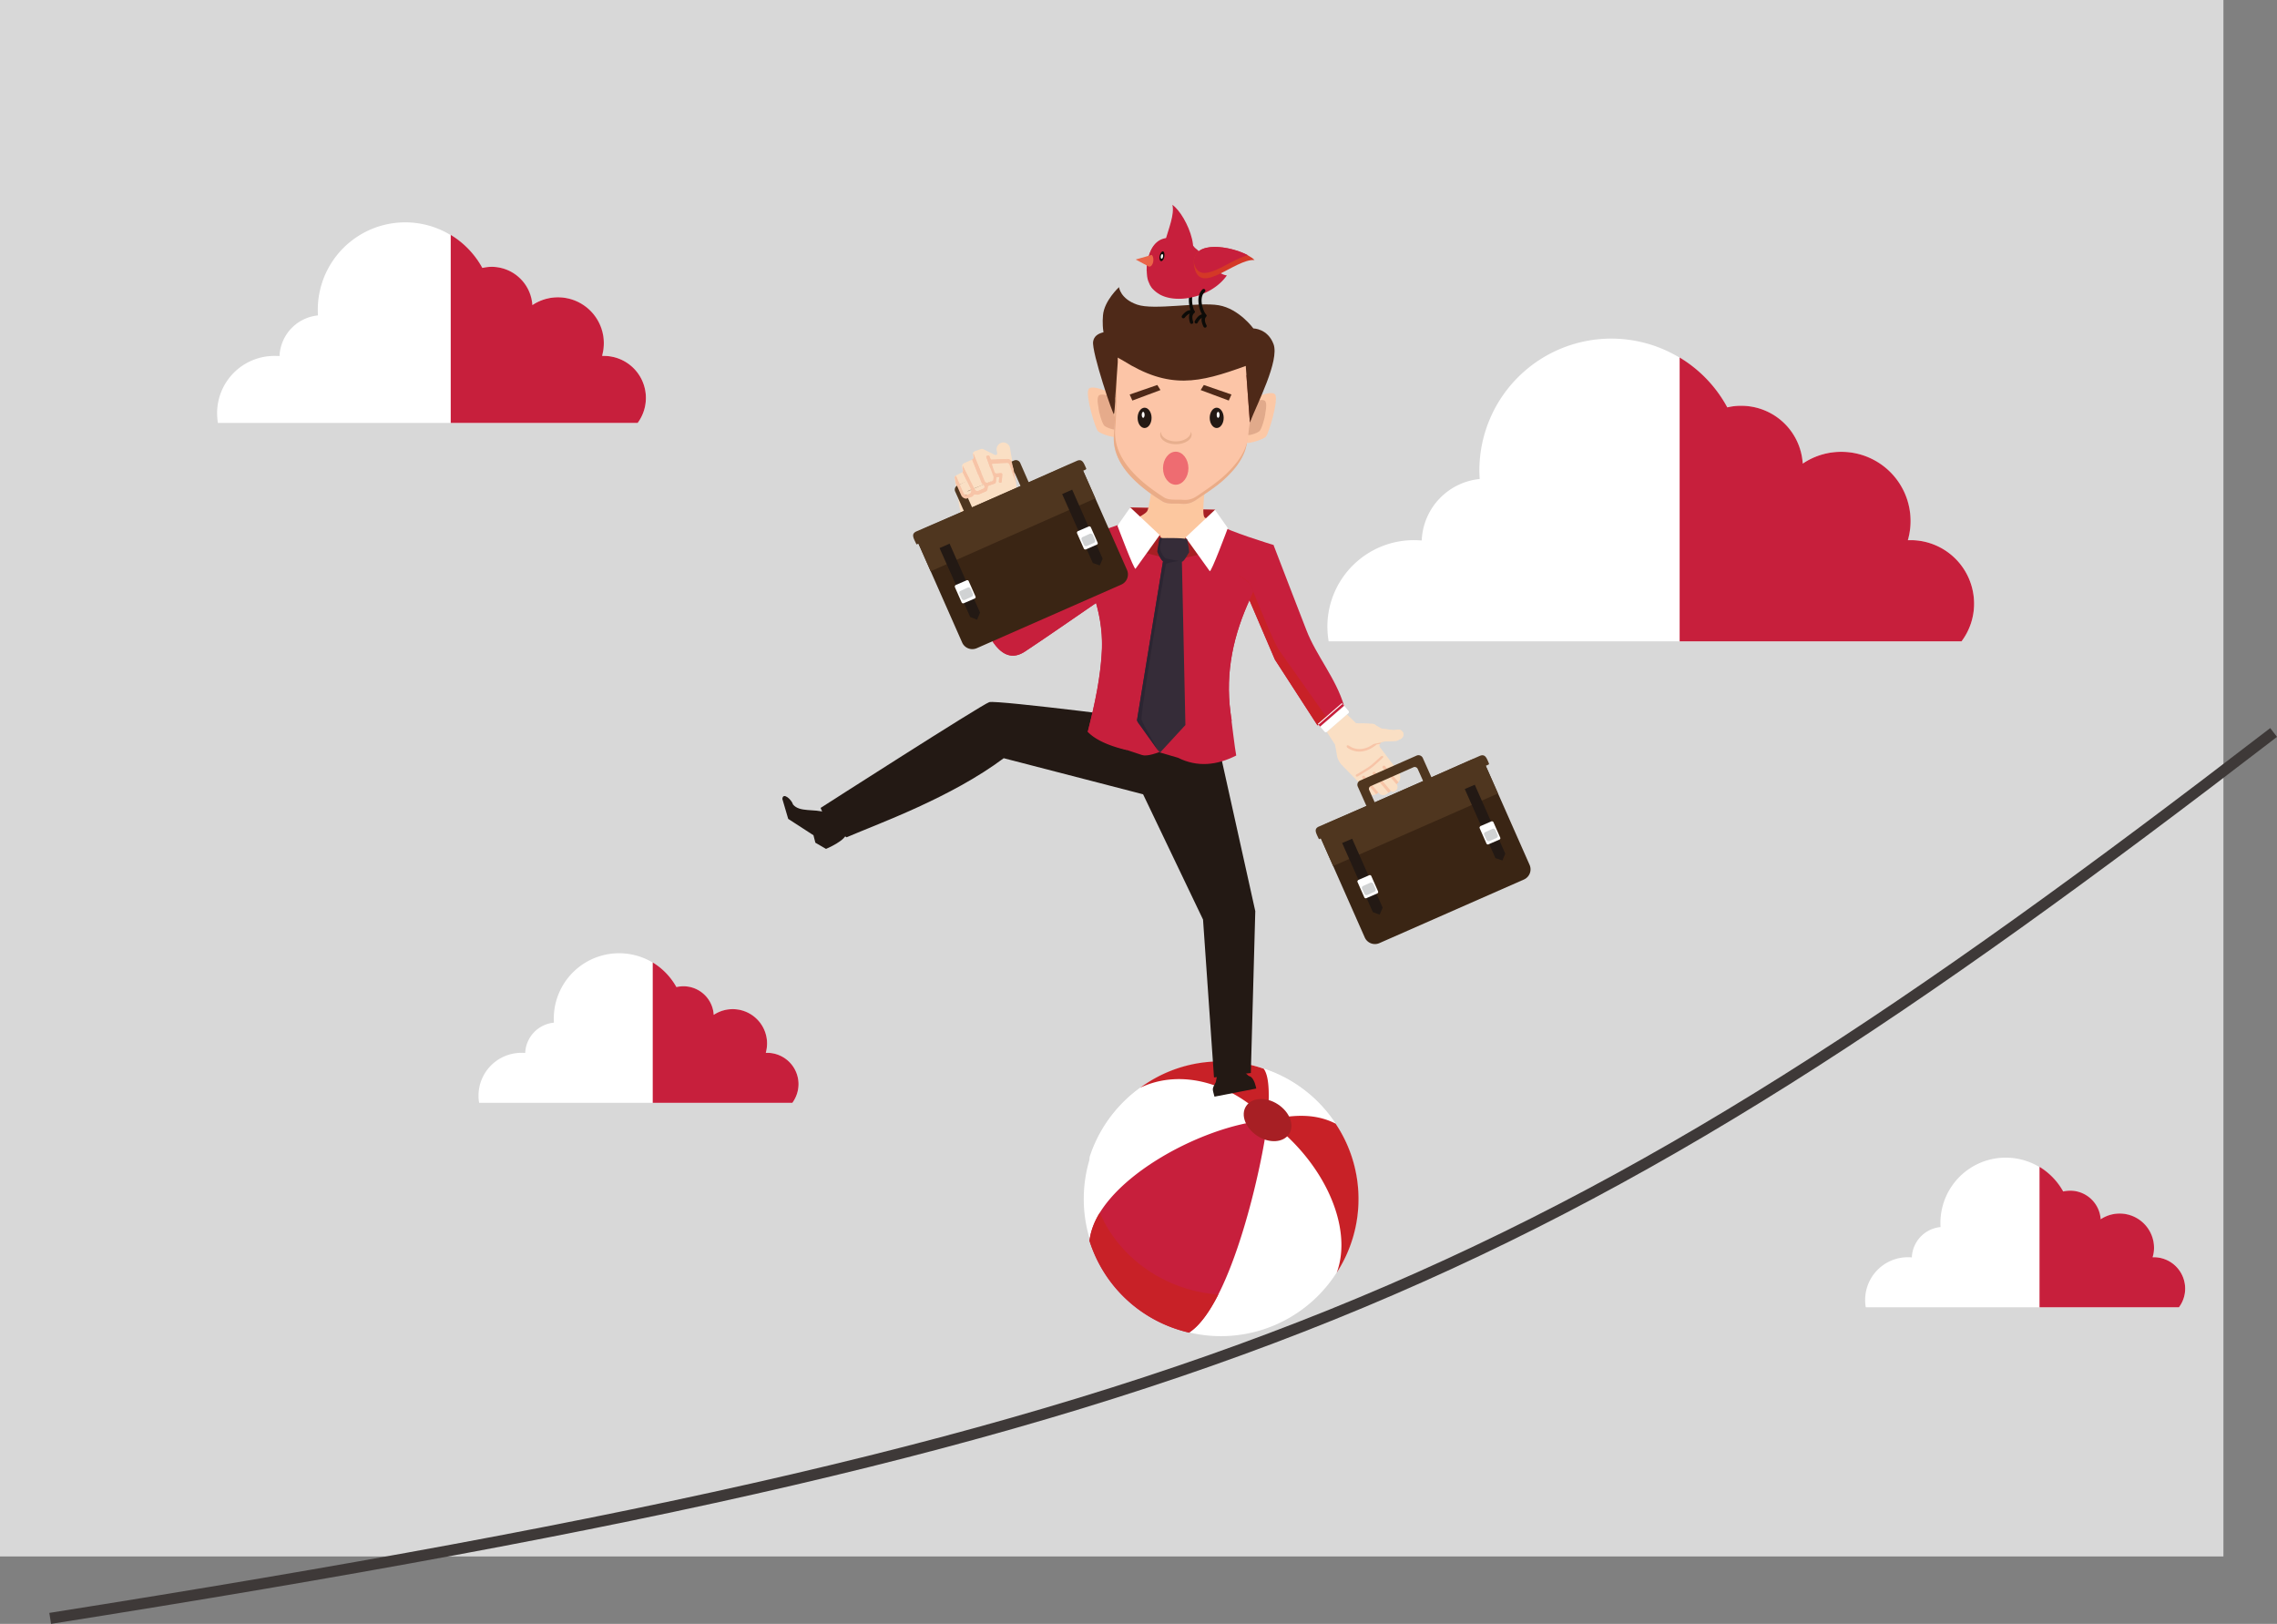 <svg id="Layer_1" data-name="Layer 1" xmlns="http://www.w3.org/2000/svg" viewBox="0 0 1433.73 1022.46"><rect x="0" y="0" width="1433.73" height="1022.46" fill="#808080" stroke="none"/><rect width="1400" height="980" fill="#d8d8d8"/><rect width="1400" height="980" fill="none"/><rect width="1400" height="980" fill="none"/><rect width="1400" height="980" fill="none"/><rect width="1400" height="980" fill="none"/><rect width="1400" height="980" fill="none"/><rect width="1400" height="980" fill="none"/><rect width="1400" height="980" fill="none"/><path d="M31.6,1019c741.6-117.3,943.7-206.8,1400-557.8" fill="none" stroke="#3e3938" stroke-miterlimit="10" stroke-width="7"/><rect width="1400" height="980" fill="none"/><path d="M768.6,841.3a86.4,86.4,0,1,1,86.6-86.4,86.53,86.53,0,0,1-86.6,86.4Z" fill="#fff" fill-rule="evenodd"/><rect width="1400" height="980" fill="none"/><path d="M686,732.3c0,45.8,39.5,83,88.2,83,35.4,0,66-19.6,80-47.9a85.18,85.18,0,0,0,.9-12.4,86.63,86.63,0,0,0-169-26.6c0,1.3-.1,2.6-.1,3.9Z" fill="#fff" fill-rule="evenodd"/><rect width="1400" height="980" fill="none"/><path d="M841,707.5a85.32,85.32,0,0,1,.7,93.8c10.5-28.5-7.9-70-43.5-96,14.6-3.2,29.1-4.8,42.8,2.2Z" fill="#c82127" fill-rule="evenodd"/><rect width="1400" height="980" fill="none"/><path d="M717.9,684.9a85,85,0,0,1,50.7-16.6,83.31,83.31,0,0,1,27.1,4.6c4,5.5,3.5,19,2.4,32.4-22.2-23.2-54.3-32.8-80.2-20.4Z" fill="#c82127" fill-rule="evenodd"/><rect width="1400" height="980" fill="none"/><path d="M748.7,839A85,85,0,0,1,686,781.2c4-36.3,69.6-72.6,112.1-75.9-2.8,26.5-22.5,116.5-49.4,133.7Z" fill="#c71f3c" fill-rule="evenodd"/><rect width="1400" height="980" fill="none"/><path d="M692.5,763.6c12.3,28.4,40.7,48.9,74.6,51.5-5.6,11-11.8,19.7-18.4,24h0A86.62,86.62,0,0,1,686,781.3v-.1a44.54,44.54,0,0,1,6.5-17.6Z" fill="#c82127" fill-rule="evenodd"/><rect width="1400" height="980" fill="none"/><path d="M811.7,714c-3.6,5.5-12.5,6.1-20,1.2S781,702,784.6,696.5s12.5-6.1,20-1.2,10.7,13.2,7.1,18.7Z" fill="#a71f24" fill-rule="evenodd"/><rect width="1400" height="980" fill="none"/><path d="M632.5,328.8l-.7-3.9a1.73,1.73,0,0,1,.1-1l8.1-17.2a1.41,1.41,0,0,0,.1-.9l-3.5-19.9-.6-3.6a4.26,4.26,0,1,0-8.4,1.4l.3,1.6a1.05,1.05,0,0,1-1.5,1.1l-7.3-3.6a2.2,2.2,0,0,0-1.4-.1l-3.9,1.4a1.79,1.79,0,0,0-1.2,2.1l.4,2.1a.76.76,0,0,1-.5.9l-5.4,2.4a2.22,2.22,0,0,0-1.3,2.4l.4,2.5a.87.87,0,0,1-.4.9l-3.7,1.9a1.82,1.82,0,0,0-1,2.1l3.6,20.9a3.55,3.55,0,0,0,.4.9l2.5,3a1.08,1.08,0,0,1,.3.7l1.1,6.6Z" fill="#fadfc4" fill-rule="evenodd"/><rect width="1400" height="980" fill="none"/><path d="M639.9,304.5l-4.4-12.1a1.54,1.54,0,0,0-1.5-1l-9,.5a.53.53,0,0,0-.5.7l1.7,4.6a1.3,1.3,0,0,0,1.2.8l2.5-.3a1.06,1.06,0,0,1,1.2,1.2l-.5,4.4c0,.4-.4.6-.8.6h-.3a.86.86,0,0,1-.6-.7l.2-2.3a.56.56,0,0,0-.7-.6l-.8.1a.32.32,0,0,0-.3.3l-.3,2.6a1.33,1.33,0,0,1-.8,1.1l-3.9,1.4a.68.68,0,0,0-.4.6l-.2,1.5a2.07,2.07,0,0,1-1,1.4l-4.6,2a1.7,1.7,0,0,1-.7.1l-1.8-.2c-.1,0-.3,0-.3.1l-.7.8a1.46,1.46,0,0,1-.9.6l-3.4,1.2a3.76,3.76,0,0,1-3.2-2.2l-3.3-7.5-.6-3.7.6-1,4.9,11a2,2,0,0,0,2.6,1l1.1-.5a2,2,0,0,0,1-2.7l-5.3-11.1.4-.6-.4-3.4,7.6,14.9a1.83,1.83,0,0,0,2.4.9l3-1.3a1.23,1.23,0,0,0,.8-1.4h0a1.19,1.19,0,0,0-.5-.9l-1.2-1c-.1-.1-.2-.2-.2-.3l-5.9-14.8,1-.7-.3-3.2,7.1,17.4a2.09,2.09,0,0,0,.4.6,1.8,1.8,0,0,0,1.6.4l2.6-.8a1.08,1.08,0,0,0,.8-1l.2-1.5a1.27,1.27,0,0,0-.1-.6L621,287.7a.57.57,0,0,1,.4-.7l.9-.2a.71.71,0,0,1,.6.3l.8,2c.1.2.3.4.5.3l9.9-.4a2.91,2.91,0,0,1,3,2.3Z" fill="#f7c4a7" fill-rule="evenodd"/><rect width="1400" height="980" fill="none"/><polygon points="787.6 675.6 764.4 678.4 757.5 579 719.7 500 722.6 463.1 725.7 464.1 733.3 458.4 766.4 465.6 790.4 573.7 787.6 675.6" fill="#231914" fill-rule="evenodd"/><rect width="1400" height="980" fill="none"/><path d="M767.6,671.2l-2.1,10.2c-2.5,4.6-2.1,4-.8,9.1l26.3-5.1s-1-6.2-3.8-7.6c-2.8-.5-7.8-9.1-7.8-9.1Z" fill="#231914" fill-rule="evenodd"/><rect width="1400" height="980" fill="none"/><path d="M731.1,476.3Z" fill="#cccac9" fill-rule="evenodd"/><rect width="1400" height="980" fill="none"/><polygon points="608.1 339.7 635.7 334.8 634.4 327.6 606.8 332.5 608.1 339.7" fill="#e41e26" fill-rule="evenodd"/><rect width="1400" height="980" fill="none"/><path d="M533.2,524s-10.9-6.1-13.7-12.5c-6.7-2.4-16.1.1-20.2-5-.6-2.6-6.2-8.1-6.7-3.5l3.7,12.6,15.9,10.3,1.2,4.7,6.7,3.9c-.1,0,13.1-5.3,13.1-10.5Z" fill="#231914" fill-rule="evenodd"/><rect width="1400" height="980" fill="none"/><path d="M733.1,454.2s-105.5-13.6-110.2-12.1-106.2,66.6-106.2,66.6c6.1,15.2,4.6,9.5,16.3,18.5,20.6-8.8,65.8-25,99-49.8l87.7,22.7L735,478.8Z" fill="#231914" fill-rule="evenodd"/><rect width="1400" height="980" fill="none"/><path d="M745.5,465.7c-.9,1.1-20.2,11.8-26.4,9.7l-21.1-7c-7-2.3-13.1-7.8-13.1-7.8s26.7-7.7,27.8-7.6c1,.3,32.8,12.7,32.8,12.7Z" fill="#c71f3c" fill-rule="evenodd"/><rect width="1400" height="980" fill="none"/><path d="M769.4,331c1.9,2.8,32.4,12.1,32.6,12.2-.7-.2-13.1,30.1-14.5,33-10.8,23.1-16.1,46.8-12.7,72.5.4,3.2,2.9,23.9,3.6,27-12.2,6.2-24.5,7.5-36.7,1.4L685,460.6c4.3-16.9,8.2-34.6,8.9-52.1,1-24.1-9.7-46.1-17.9-68.3l38.6-13.3,51.2,2.4Z" fill="#c71f3c" fill-rule="evenodd"/><rect width="1400" height="980" fill="none"/><path d="M777,355.3l24.9-12.1c3.8,9.9,7.6,19.7,11.4,29.6l9.3,24c6.1,15.9,18.6,30.3,23.7,47.6l-16.8,12.3-26.8-41.4Z" fill="#c71f3c" fill-rule="evenodd"/><rect width="1400" height="980" fill="none"/><path d="M782.7,253.7c3-1.3,18.7-9.3,20.4-4.9s-4.2,23.8-5.9,26-12.7,5.1-13.2,3.9c-.5-1.4-1.3-25-1.3-25Z" fill="#fcc8a6" fill-rule="evenodd"/><rect width="1400" height="980" fill="none"/><path d="M788.8,253c1.2-.4,6.8-2.3,8-.2s-.2,7.2-.2,8.3-2.1,9.1-3.6,10.4-7.3,3.2-7.6,2.1,3.4-20.6,3.4-20.6Z" fill="#e1aa8b" fill-rule="evenodd"/><rect width="1400" height="980" fill="none"/><path d="M705.7,250.2c-3-1.3-18.7-9.3-20.4-4.9s4.2,23.8,5.9,26,12.7,5.1,13.2,3.8,1.3-24.9,1.3-24.9Z" fill="#fcc8a6" fill-rule="evenodd"/><rect width="1400" height="980" fill="none"/><path d="M699.6,249.6c-1.2-.4-6.8-2.3-8-.2s.2,7.2.2,8.3,2.1,9.1,3.6,10.4,7.3,3.2,7.6,2.1-3.4-20.6-3.4-20.6Z" fill="#e6ab8b" fill-rule="evenodd"/><rect width="1400" height="980" fill="none"/><path d="M717.7,334c-.2-.4-6.1-6.7-6-7s0-7.5,0-7.5L765,321l-1.1,11.5Z" fill="#a71f24" stroke="#c82127" stroke-miterlimit="10" stroke-width="0.2" fill-rule="evenodd"/><rect width="1400" height="980" fill="none"/><path d="M760.2,296.7c-1.1,7-3.9,27.3-1.7,29.1s14.5,6.8,14.5,6.8-27.9,19.4-33.4,20.1-33.8-22-33.8-22,14.3-5.5,16.5-8.8,4.4-30.8,4.4-30.8Z" fill="#fcc79f" fill-rule="evenodd"/><rect width="1400" height="980" fill="none"/><path d="M702.5,219.4c-.4,18.1.3,36.5-1.1,54.5-1.5,18.8,16.2,32.9,30.6,41.8,3.2,2,8.2,1.2,12.1,1.5,5.7.4,8.1-1.8,12.5-4.8q3.9-2.55,7.8-5.4a69.73,69.73,0,0,0,13.7-12.9c3.8-5,6.6-10.3,7.1-16.5.4-4.8,1.3-9.6,2-14.4l2.8-40.5Z" fill="#e8beaf" fill-rule="evenodd"/><rect width="1400" height="980" fill="none"/><path d="M702.5,219.4c-.4,18.1.3,36.5-1.1,54.5-1.5,18.8,16.2,32.9,30.6,41.8,3.2,2,8.2,1.2,12.1,1.5,5.7.4,8.1-1.8,12.5-4.8q3.9-2.55,7.8-5.4a69.73,69.73,0,0,0,13.7-12.9c3.8-5,6.6-10.3,7.1-16.5.4-4.8,1.3-9.6,2-14.4l2.8-40.5Z" fill="#eaac87" fill-rule="evenodd"/><rect width="1400" height="980" fill="none"/><path d="M703.3,214c-.4,18.6.3,37.6-1.1,56.1-1.5,19.4,16.2,33.8,30.6,43,3.2,2.1,8.2,1.3,12.1,1.6,5.7.4,8.1-1.9,12.5-4.9,2.6-1.8,5.3-3.6,7.8-5.6a71.85,71.85,0,0,0,13.7-13.3c3.8-5.1,6.6-10.6,7.1-17,.4-5,1.3-9.9,2-14.9l2.8-41.6Z" fill="#fcc5a7" fill-rule="evenodd"/><rect width="1400" height="980" fill="none"/><path d="M702.2,252.8v-.3h0v-1.9l.1-.8v-.4c.4-6.2,1-14.1,1.5-21.3v-.5h0v-2c.7-9.7,1.2-17.6,1.2-17.6-6.8.7-15.6.4-16.7,7s13,47.9,13.1,45.7c.3-.5.5-3.5.8-7.9Z" fill="#4e2918" fill-rule="evenodd"/><rect width="1400" height="980" fill="none"/><path d="M787,266l-2.2-29.7c3-2.7,5.9-6.1,7.2-10.1,2.9-9.1,1.4-14.1,1.4-14.6s3,7,2.1,15.1a41.79,41.79,0,0,1-4.4,14.6c-.6,1.3,4.5-5.7,4.8-6.4s-.4,2.3-2.3,9.2c-2,6.7-6.6,21.9-6.6,21.9Z" fill="#93372f" fill-rule="evenodd"/><rect width="1400" height="980" fill="none"/><path d="M787,266l-2.6-35.6c-29.6,10.8-48.1,15-77.5-3.5-6.1-3.3-2.8-1.7-3.1-2h0c-9-6.8-10-18.1-9.3-26.3.7-9.2,10.1-17.8,10.1-17.8s.7,7.3,11.4,11,38.6-1.8,51.4.4,21.8,14.6,21.8,14.6,9,0,12.7,9.9c3.8,10.4-10.2,37.2-14.9,49.3Z" fill="#4e2918" fill-rule="evenodd"/><rect width="1400" height="980" fill="none"/><path d="M719.6,338.6c1.5-.4,10.6-1.7,10.6-1.7l8.3,15.7-18.6-4.8Z" fill="#a71f24" fill-rule="evenodd"/><rect width="1400" height="980" fill="none"/><path d="M756.8,343.4c-1.7-1.5-10.3-5-10.3-5l-6.8,14.3,18.5-4.2Z" fill="#a71f24" fill-rule="evenodd"/><rect width="1400" height="980" fill="none"/><path d="M765,321l-18.5,17.4,15.2,21.2c.9,1.2,11.4-27.1,11.4-27.1Z" fill="#fff" fill-rule="evenodd"/><rect width="1400" height="980" fill="none"/><path d="M711.7,319.5l18.5,17.4L715,358.1c-.8,1.2-11.4-27.1-11.4-27.1Z" fill="#fff" fill-rule="evenodd"/><rect width="1400" height="980" fill="none"/><path d="M694.2,376.9c-16.3,11.1-32.4,22.4-48.8,33.3-28.8,19.1-38.3-72.7-39.7-72.7l31.6-5.6,3.4,52L676,340.3Z" fill="#c71f3c" fill-rule="evenodd"/><rect width="1400" height="980" fill="none"/><polygon points="743.1 345.6 744.2 353.7 746.4 456.5 730.4 473.9 715.9 453.6 732.3 353.4 743.1 345.6" fill="#352c38" fill-rule="evenodd"/><rect width="1400" height="980" fill="none"/><path d="M730.2,338.8c1.7,0,17.1-.3,17.3.9s1.7,7.9,1.1,8.4-2.9,5.4-4.4,5.6a91.11,91.11,0,0,1-11.8-.3c-1.1-.3-3.5-5.5-3.5-6.1s1.3-8.5,1.3-8.5Z" fill="#352c38" fill-rule="evenodd"/><rect width="1400" height="980" fill="none"/><path d="M715.9,453.6l16.4-100.3c-.5-.1-1.4-1.5-2.2-2.9-.6-1.1-1-2.2-1.3-2.8a1,1,0,0,1-.1-.4c0-.6,1.4-8.4,1.4-8.4h1.8c-.1.3-.2.6-.3,1-.7,2-1.3,4.5-1.1,5.8a12.31,12.31,0,0,0,2,4.4,3.89,3.89,0,0,0,1.6,1.6h0a4.33,4.33,0,0,0,.5.1c.5.1,1.1.2,1.9.4.5.1,1.1.2,1.7.3s1,.2,1.4.3a.37.37,0,0,1,.3.1h0c1.3.2,2.3.4,2.3.4s-1.9.3-3.9.7-3.9.9-4.1,1.3c-.5.8-16.4,95.3-15.4,98.1.2.5.7,1.5,1.4,2.9.4.8.9,1.7,1.4,2.6.8,1.4,1.6,2.9,2.5,4.5s1.6,2.9,2.4,4.3c1.6,2.8,2.9,5.1,3.5,6.1a5.2,5.2,0,0,1,.3.5l-.3-.4-3.5-4.9-2.5-3.5-5.2-7.3-2.4-3.3Z" fill="#2c2532" fill-rule="evenodd"/><rect width="1400" height="980" fill="none"/><path d="M608.8,337a21.55,21.55,0,0,1,2.9,9.3c1,10.4,12.2,49.6,20.1,57.8s12.6,1.2,22.9-7.5c8.8-7.4,34.6-18.5,33.8-30.9-.3-4.6,7.7,12.8,9.2,25.4s-2.3,46.1-3.5,52.8.1,10.2,5.2,9.2,3.6,8.9,10.2,14.8v4.4c-19.4-4.4-24.7-11.6-24.7-11.6,4.3-16.9,8.2-34.6,8.9-52.1a93.67,93.67,0,0,0-3.7-28.9c-14.9,10.2-29.7,20.6-44.7,30.5-28.8,19.1-38.3-72.7-39.7-72.7-.1.1,1.2-.2,3.1-.5Z" fill="#c71f3c" fill-rule="evenodd"/><rect width="1400" height="980" fill="none"/><path d="M829.6,456.7l-26.8-41.4-22.5-52.5c1.6,0,6.5,4.3,6.5,4.3,1.7,3.5,15,37.6,18.8,42.6l31.7,44.8Z" fill="#c82127" fill-rule="evenodd"/><rect width="1400" height="980" fill="none"/><path d="M767.1,439.5c.9-11,2.3-8.9,3.5-28.1,1.2-19.9,8.2-48.5,9.7-48.5s6.5,4.3,6.5,4.3c.3.7,1.2,2.6,2.3,5.3-.8,1.9-1.4,3.2-1.6,3.7-10.8,23.1-16.1,46.8-12.7,72.5.2,1.7.5,3.4.8,5.1-2.1,2.4-4,4.7-5.7,6.6l-9.6,3.4c-2.3-2.1-4.9-4.5-4.7-5.1.2-.8,10.6-8.3,11.5-19.2Z" fill="#c71f3c" fill-rule="evenodd"/><rect width="1400" height="980" fill="none"/><polygon points="711.3 248.4 713 252.2 730.7 245.6 728.7 242.4 711.3 248.4" fill="#4e2918" fill-rule="evenodd"/><rect width="1400" height="980" fill="none"/><path d="M720.7,269.5c2.4,0,4.4-2.9,4.4-6.4s-2-6.4-4.4-6.4-4.4,2.9-4.4,6.4,1.9,6.4,4.4,6.4Z" fill="#231914" fill-rule="evenodd"/><rect width="1400" height="980" fill="none"/><path d="M719.8,263.1c.5,0,.9-.9.9-1.9s-.4-1.9-.9-1.9-.9.9-.9,1.9.4,1.9.9,1.9Z" fill="#fff" fill-rule="evenodd"/><rect width="1400" height="980" fill="none"/><path d="M740.3,305.2c4.4,0,8-4.7,8-10.4s-3.6-10.4-8-10.4-8,4.7-8,10.4,3.6,10.4,8,10.4Z" fill="#ee6c71" fill-rule="evenodd"/><rect width="1400" height="980" fill="none"/><path d="M749.8,271.8a4.14,4.14,0,0,1,.5,1.9c0,3.3-4.5,6-9.9,6s-9.9-2.7-9.9-6a4.14,4.14,0,0,1,.5-1.9v.1c0,3.3,4.2,6,9.4,6s9.4-2.7,9.4-6.1Z" fill="#e7af8e" fill-rule="evenodd"/><rect width="1400" height="980" fill="none"/><polygon points="775.4 248.4 773.7 252.2 756 245.6 758 242.4 775.4 248.4" fill="#4e2918" fill-rule="evenodd"/><rect width="1400" height="980" fill="none"/><path d="M766.1,269.5c2.4,0,4.4-2.9,4.4-6.4s-2-6.4-4.4-6.4-4.4,2.9-4.4,6.4,2,6.4,4.4,6.4Z" fill="#231914" fill-rule="evenodd"/><rect width="1400" height="980" fill="none"/><path d="M767,263.1c.5,0,.9-.9.9-1.9s-.4-1.9-.9-1.9-.9.9-.9,1.9.4,1.9.9,1.9Z" fill="#fff" fill-rule="evenodd"/><rect width="1400" height="980" fill="none"/><path d="M848.1,449.8l-12.7,11,5.2,8,1.5,8.2a15.53,15.53,0,0,0,2.3,4.2l18,18.4a2.75,2.75,0,0,0,3.9.5l1.3-1.1c.1-.1.3,0,.4.1a3.68,3.68,0,0,0,5.4.7l1.1-1,1-.9a2.39,2.39,0,0,0,3.6-.4,2.69,2.69,0,0,0,.1-3.9l.9-.8c2.5-2.1,1.8-5.7-.2-7.8l-10.7-14.1-.1-.1a2.55,2.55,0,0,1,1.1-3.9h0l8.5-.4a2.5,2.5,0,0,0,1.4-.4l1.7-.8a3.16,3.16,0,0,0,1.8-3.3h0a3.23,3.23,0,0,0-3.6-2.6l-2,.3h-1l-6.1-.8a5.38,5.38,0,0,1-2.5-.9l-2.2-1.3a2.84,2.84,0,0,0-1.9-.9l-6.5-.3c-1.1,0-3.6.4-4.3-.5Z" fill="#fadfc4" fill-rule="evenodd"/><rect width="1400" height="980" fill="none"/><path d="M874.1,466.8h-6.9a1.71,1.71,0,0,0-1.2.6c-.7.9-8.7,7.5-16.5,2.2,0,0-1-.6-1.4-.2s.1,1.2.1,1.2,7.7,6.8,18.2-1.5c.4-.3.6-.5.9-.5l1.7-.2c0-.2.3-1.9,5.1-1.6Z" fill="#f7c4a7" fill-rule="evenodd"/><rect width="1400" height="980" fill="none"/><path d="M869.5,476.3l-4.9,4.4a25.29,25.29,0,0,1-4.2,3.1s-5.5,3.5-6.3,3.8-.5,2.1,1.1,1.1,6-3.7,6-3.7a30,30,0,0,0,4.9-3.7l4.4-4c1.2-.9-.1-1.8-1-1Z" fill="#f7c4a7" fill-rule="evenodd"/><rect width="1400" height="980" fill="none"/><path d="M844.9,442.7l4.2,4.9a1.09,1.09,0,0,1-.1,1.5l-13.5,11.7a1.09,1.09,0,0,1-1.5-.1l-4.2-4.9Z" fill="#fff" fill-rule="evenodd"/><rect width="1400" height="980" fill="none"/><polygon points="845.3 443.2 846.3 444.4 831.2 457.5 830.2 456.3 845.3 443.2" fill="#c71f3c" fill-rule="evenodd"/><rect width="1400" height="980" fill="none"/><path d="M870.7,483.6l8.6,10.2.2-.2c.4-.4.7-.6,1.1-1l-8.5-10.2a.92.92,0,1,0-1.4,1.2Z" fill="#f7c4a7" fill-rule="evenodd"/><rect width="1400" height="980" fill="none"/><path d="M864.5,487.5l9.8,11.7.5-.4a8.18,8.18,0,0,0,.9-.8L866,486.3a1,1,0,0,0-1.3-.2h0a1,1,0,0,0-.2,1.4Z" fill="#f7c4a7" fill-rule="evenodd"/><rect width="1400" height="980" fill="none"/><path d="M857.9,489.9l8.6,10.2.4-.3c.4-.3.8-.7,1.1-.7l-.2-.2-8.5-10.1a.93.93,0,0,0-1.3-.1c-.4.2-.4.8-.1,1.2Z" fill="#f7c4a7" fill-rule="evenodd"/><rect width="1400" height="980" fill="none"/><polygon points="607.4 335.6 635 330.7 634.6 328.9 607.1 333.8 607.4 335.6" fill="#c82127" fill-rule="evenodd"/><rect width="1400" height="980" fill="none"/><path d="M835.3,518.5l90.9-40a7,7,0,0,1,9.3,3.6l27.6,62.4a7,7,0,0,1-3.6,9.3l-90.9,40a7,7,0,0,1-9.3-3.6l-27.6-62.4a7.11,7.11,0,0,1,3.6-9.3Z" fill="#3a2514" fill-rule="evenodd"/><rect width="1400" height="980" fill="none"/><path d="M830.5,520.4l29.9-12.9L855,495.4a2.9,2.9,0,0,1,1.3-3.9l35.8-15.8a3,3,0,0,1,3.8,1.6l5.4,12.1L931.6,476c3.6-1.6,4.5,1.3,6,4.9l-.3.5-1.8.8,7.7,17.4L839.4,545.3l-7.7-17.4-1.2.5-.2-.4c-1.6-3.4-3.3-6.1.2-7.6Zm34.9-15.1,30.7-13.5-3.4-7.6a2.11,2.11,0,0,0-2.5-1.2L863,495a1.88,1.88,0,0,0-.8,2.6l3.4,7.6Z" fill="#4f361f" fill-rule="evenodd"/><rect width="1400" height="980" fill="none"/><polygon points="864.4 574.3 868.7 575.9 870.6 571.5 851.4 528.1 845.1 530.8 864.4 574.3" fill="#231914" fill-rule="evenodd"/><rect width="1400" height="980" fill="none"/><polygon points="941.6 540.3 946 541.8 947.8 537.5 928.6 494.1 922.3 496.8 941.6 540.3" fill="#231914" fill-rule="evenodd"/><rect width="1400" height="980" fill="none"/><path d="M855.4,554l6.7-2.9a1,1,0,0,1,1.4.6l4.2,9.5a1.07,1.07,0,0,1-.6,1.4l-6.7,2.9a1,1,0,0,1-1.4-.6l-4.2-9.5c-.3-.4.1-1.1.6-1.4Z" fill="#fff" fill-rule="evenodd"/><rect width="1400" height="980" fill="none"/><path d="M858.4,557.8l4.4-2a1.47,1.47,0,0,1,1.9.7l1.4,3.1a1.47,1.47,0,0,1-.7,1.9l-4.4,2a1.47,1.47,0,0,1-1.9-.7l-1.4-3.1a1.3,1.3,0,0,1,.7-1.9Z" fill="#d0d2d3" fill-rule="evenodd"/><rect width="1400" height="980" fill="none"/><path d="M932.3,520.1l6.7-2.9a1.07,1.07,0,0,1,1.4.6l4.2,9.5a1,1,0,0,1-.6,1.4l-6.7,2.9a1,1,0,0,1-1.4-.6l-4.2-9.5c-.3-.4.1-1.1.6-1.4Z" fill="#fff" fill-rule="evenodd"/><rect width="1400" height="980" fill="none"/><path d="M935.3,523.9l4.4-2a1.47,1.47,0,0,1,1.9.7l1.4,3.1a1.47,1.47,0,0,1-.7,1.9l-4.4,2a1.47,1.47,0,0,1-1.9-.7l-1.4-3.1a1.3,1.3,0,0,1,.7-1.9Z" fill="#d0d2d3" fill-rule="evenodd"/><rect width="1400" height="980" fill="none"/><path d="M871.5,466.9l7.3-.4a2.5,2.5,0,0,0,1.4-.4l1.7-.8a3.16,3.16,0,0,0,1.8-3.3h0a3.23,3.23,0,0,0-3.6-2.6l-2,.3h-1l-6.1-.8a5.38,5.38,0,0,1-2.5-.9l-2.2-1.3a2.84,2.84,0,0,0-1.9-.9l-6.5-.3a12.31,12.31,0,0,1-3.8-.2h0c-.8.8.6,7.5,1.5,8.8,3.3,4.4,5,4,6.3,4.9l7.3-1.4Z" fill="#fadfc4" fill-rule="evenodd"/><rect width="1400" height="980" fill="none"/><path d="M581.8,332.8l90.9-40a7,7,0,0,1,9.3,3.6l27.6,62.4a7,7,0,0,1-3.6,9.3l-90.9,40a7,7,0,0,1-9.3-3.6L578.2,342a7,7,0,0,1,3.6-9.2Z" fill="#3a2514" fill-rule="evenodd"/><rect width="1400" height="980" fill="none"/><path d="M577,334.6l29.9-12.9-5.4-12.1a2.87,2.87,0,0,1,1.3-3.9l35.8-15.8a3,3,0,0,1,3.8,1.6l5.3,12.1L678,290.2c3.6-1.6,4.4,1.4,6,4.9l-.3.5-1.7.8,7.7,17.4L586,359.7l-7.7-17.4-1.2.5-.2-.4c-1.7-3.6-3.4-6.2.1-7.8Zm34.9-15.1L642.6,306l-3.4-7.6a2,2,0,0,0-2.5-1.1l-27.2,12a1.88,1.88,0,0,0-.8,2.6l3.4,7.6Z" fill="#4f361f" fill-rule="evenodd"/><rect width="1400" height="980" fill="none"/><polygon points="610.9 388.5 615.2 390.2 617.1 385.7 597.9 342.3 591.6 345.1 610.9 388.5" fill="#231914" fill-rule="evenodd"/><rect width="1400" height="980" fill="none"/><polygon points="688.1 354.5 692.5 356 694.3 351.8 675.1 308.3 668.8 311.1 688.1 354.5" fill="#231914" fill-rule="evenodd"/><rect width="1400" height="980" fill="none"/><path d="M601.9,368.3l6.7-2.9a1,1,0,0,1,1.4.6l4.2,9.5a1,1,0,0,1-.6,1.4l-6.7,2.9a1.07,1.07,0,0,1-1.4-.5l-4.2-9.5a1.14,1.14,0,0,1,.6-1.5Z" fill="#fff" fill-rule="evenodd"/><rect width="1400" height="980" fill="none"/><path d="M604.9,372l4.4-2a1.47,1.47,0,0,1,1.9.7l1.4,3.1a1.47,1.47,0,0,1-.7,1.9l-4.4,2a1.47,1.47,0,0,1-1.9-.7l-1.4-3.1a1.3,1.3,0,0,1,.7-1.9Z" fill="#d0d2d3" fill-rule="evenodd"/><rect width="1400" height="980" fill="none"/><path d="M678.8,334.4l6.7-2.9a1.07,1.07,0,0,1,1.4.6l4.2,9.5a1,1,0,0,1-.6,1.4l-6.7,2.9a1.07,1.07,0,0,1-1.4-.6l-4.2-9.5a1.07,1.07,0,0,1,.6-1.4Z" fill="#fff" fill-rule="evenodd"/><rect width="1400" height="980" fill="none"/><path d="M681.8,338.1l4.4-2a1.47,1.47,0,0,1,1.9.7l1.4,3.1a1.47,1.47,0,0,1-.7,1.9l-4.4,2a1.47,1.47,0,0,1-1.9-.7l-1.4-3.1a1.3,1.3,0,0,1,.7-1.9Z" fill="#d0d2d3" fill-rule="evenodd"/><rect width="1400" height="980" fill="none"/><path d="M604,305.2c.7-.3,30-16,30-16l3.5,4.4.8,3.7-28.8,11.8-.9,2.5a5.29,5.29,0,0,0-2.4.5c-.6.7-2.2-6.9-2.2-6.9Z" fill="#fadfc4" stroke="#fadfc4" stroke-miterlimit="10" stroke-width="0.2" fill-rule="evenodd"/><rect width="1400" height="980" fill="none"/><path d="M638.3,300l-2.7-7.5a1.54,1.54,0,0,0-1.5-1l-9,.5a.53.53,0,0,0-.5.7l1.7,4.6a1.3,1.3,0,0,0,1.2.8l2.5-.3a1.06,1.06,0,0,1,1.2,1.2l-.5,4.4c0,.4-.4.6-.8.6h-.3a.86.86,0,0,1-.6-.7l.2-2.3a.56.56,0,0,0-.7-.6l-.8.1a.32.32,0,0,0-.3.3l-.3,2.6a1.33,1.33,0,0,1-.8,1.1l-3.9,1.4a.68.68,0,0,0-.4.6l-.2,1.5a2.07,2.07,0,0,1-1,1.4l-4.6,2a1.7,1.7,0,0,1-.7.1l-1.8-.2c-.1,0-.3,0-.3.1l-.7.8a1.46,1.46,0,0,1-.9.6l-3.4,1.2a3.76,3.76,0,0,1-3.2-2.2l-3.3-7.5-.6-3.7.6-1,4.9,11a2,2,0,0,0,2.6,1l1.1-.5a2,2,0,0,0,1-2.7l-5.3-11.1.4-.6-.4-3.4,7.6,14.9a1.83,1.83,0,0,0,2.4.9l3-1.3a1.23,1.23,0,0,0,.8-1.4h0a1.19,1.19,0,0,0-.5-.9l-1.2-1c-.1-.1-.2-.2-.2-.3l-5.9-14.8,1-.7-.3-3.2,7.1,17.4a2.09,2.09,0,0,0,.4.6,1.8,1.8,0,0,0,1.6.4l2.6-.8a1.08,1.08,0,0,0,.8-1l.2-1.5a1.27,1.27,0,0,0-.1-.6l-4.4-12.2a.57.57,0,0,1,.4-.7l.9-.2a.71.71,0,0,1,.6.3l.8,2c.1.2.3.4.5.3l9.9-.4a2.91,2.91,0,0,1,3,2.3l1.9,8.3c-.4.2-.6.2-.8.3Z" fill="#f7c4a7" fill-rule="evenodd"/><path d="M380.2,224.1a26.45,26.45,0,0,1,21.3,42.2H137.2a42.05,42.05,0,0,1-.5-6.2,36.06,36.06,0,0,1,36.1-36c1.1,0,2.2,0,3.2.1a26.87,26.87,0,0,1,24.2-25.6c-.1-1.2-.1-2.5-.1-3.7a55.06,55.06,0,0,1,103.4-26.2,27.88,27.88,0,0,1,5.8-.7A25.73,25.73,0,0,1,335,192.1,28.9,28.9,0,0,1,380,216a29.73,29.73,0,0,1-1.1,8,6.15,6.15,0,0,0,1.3.1Z" fill="#fff" fill-rule="evenodd"/><path d="M380.2,224.1a26.45,26.45,0,0,1,21.3,42.2H283.8V147.9a55.22,55.22,0,0,1,19.9,20.8,27.88,27.88,0,0,1,5.8-.7,25.73,25.73,0,0,1,25.7,24.1,28.9,28.9,0,0,1,45,23.9,29.73,29.73,0,0,1-1.1,8,3.75,3.75,0,0,0,1.1.1Z" fill="#c71f3c" fill-rule="evenodd"/><path d="M1203,340.1a40,40,0,0,1,40,39.9,39.33,39.33,0,0,1-7.9,23.8H836.6a56.45,56.45,0,0,1-.8-9.3,54.48,54.48,0,0,1,54.5-54.4c1.6,0,3.3.1,4.9.2a40.54,40.54,0,0,1,36.5-38.7c-.1-1.9-.2-3.7-.2-5.6a83.07,83.07,0,0,1,156-39.5,36.54,36.54,0,0,1,8.8-1,38.77,38.77,0,0,1,38.7,36.4,43.05,43.05,0,0,1,24.3-7.4,43.55,43.55,0,0,1,41.9,55.6Z" fill="#fff" fill-rule="evenodd"/><path d="M1203,340.1a40,40,0,0,1,40,39.9,39.33,39.33,0,0,1-7.9,23.8H1057.6V225.1a82.27,82.27,0,0,1,30,31.4,36.54,36.54,0,0,1,8.8-1,38.77,38.77,0,0,1,38.7,36.4,43.05,43.05,0,0,1,24.3-7.4,43.55,43.55,0,0,1,41.9,55.6Z" fill="#c71f3c" fill-rule="evenodd"/><path d="M483,662.9a19.76,19.76,0,0,1,19.8,19.7,20.11,20.11,0,0,1-3.9,11.8H301.7a23.16,23.16,0,0,1-.4-4.6,27,27,0,0,1,27-26.9,19.27,19.27,0,0,1,2.4.1,20,20,0,0,1,18.1-19.1,26.2,26.2,0,0,1-.1-2.8,41.12,41.12,0,0,1,77.2-19.5,21.18,21.18,0,0,1,4.4-.5,19.09,19.09,0,0,1,19.1,18A21.65,21.65,0,0,1,483,657a23.49,23.49,0,0,1-.8,6,2.2,2.2,0,0,1,.8-.1Z" fill="#fff" fill-rule="evenodd"/><path d="M483,662.9a19.76,19.76,0,0,1,19.8,19.7,20.11,20.11,0,0,1-3.9,11.8H411V606a41.81,41.81,0,0,1,14.9,15.5,21.18,21.18,0,0,1,4.4-.5,19.09,19.09,0,0,1,19.1,18A21.65,21.65,0,0,1,483,656.9a23.49,23.49,0,0,1-.8,6Z" fill="#c71f3c" fill-rule="evenodd"/><path d="M1356.1,791.6a19.76,19.76,0,0,1,19.8,19.7,19.44,19.44,0,0,1-3.9,11.8H1174.8a23.16,23.16,0,0,1-.4-4.6,26.93,26.93,0,0,1,27-26.9,19.27,19.27,0,0,1,2.4.1,20,20,0,0,1,18.1-19.1,26.2,26.2,0,0,1-.1-2.8,41.12,41.12,0,0,1,77.2-19.5,21.18,21.18,0,0,1,4.4-.5,19.26,19.26,0,0,1,19.2,18,21.65,21.65,0,0,1,33.6,17.9,19.81,19.81,0,0,1-.9,6,2.49,2.49,0,0,1,.8-.1Z" fill="#fff" fill-rule="evenodd"/><path d="M1356.1,791.6a19.76,19.76,0,0,1,19.8,19.7,19.44,19.44,0,0,1-3.9,11.8h-87.8V734.7a41.81,41.81,0,0,1,14.9,15.5,21.18,21.18,0,0,1,4.4-.5,19.26,19.26,0,0,1,19.2,18,21.65,21.65,0,0,1,33.6,17.9,19.81,19.81,0,0,1-.9,6Z" fill="#c71f3c" fill-rule="evenodd"/><path d="M752.5,179.8a1,1,0,0,1,1.1,1.7c-1.6,1-2.6,3.1-2.9,5.6a17.36,17.36,0,0,0,1.4,8.8,1.11,1.11,0,0,1-.5,1.4,1.15,1.15,0,0,1-1.4-.5,19.25,19.25,0,0,1-1.5-9.9c.3-3.1,1.5-5.7,3.8-7.1Z" fill="#0c0b08" fill-rule="evenodd"/><path d="M746,200a1.07,1.07,0,0,1-1.7-1.3,11.12,11.12,0,0,1,2.7-2.6,5.75,5.75,0,0,1,4.2-.8,1.06,1.06,0,0,1-.3,2.1,4,4,0,0,0-2.7.5A10.82,10.82,0,0,0,746,200Z" fill="#0c0b08" fill-rule="evenodd"/><path d="M751.3,202.6a1,1,0,0,1-.7,1.3,1.05,1.05,0,0,1-1.3-.7,11.48,11.48,0,0,1-.6-3.7,5.32,5.32,0,0,1,1.7-3.9,1.06,1.06,0,0,1,1.5,1.5,3.77,3.77,0,0,0-1.1,2.5,8.56,8.56,0,0,0,.5,3Z" fill="#0c0b08" fill-rule="evenodd"/><path d="M738.2,129c8.9,5.9,23.3,38.6,2.2,37.9-18.3-.6.8-25.9-2.2-37.9Z" fill="#c71f3c" fill-rule="evenodd"/><path d="M730.4,185.5c-.1-.1-.2-.1-.3-.2s-.3-.2-.5-.3-.2-.1-.3-.2-.3-.2-.5-.3a1.38,1.38,0,0,0-.4-.3c-.1-.1-.3-.2-.4-.3a1.38,1.38,0,0,0-.4-.3l-.3-.3a1.38,1.38,0,0,0-.4-.3l-.3-.3-.4-.4-.3-.3-.4-.4c-.1-.1-.1-.2-.2-.3s-.3-.3-.4-.5-.1-.2-.2-.3a2.19,2.19,0,0,0-.3-.5c-.1-.1-.1-.2-.2-.3l-.3-.6c0-.1-.1-.2-.1-.3l-.3-.6c0-.1-.1-.2-.1-.3s-.2-.5-.3-.7,0-.2-.1-.2a1.88,1.88,0,0,1-.2-.8c0-.1,0-.1-.1-.2-.1-.3-.1-.5-.2-.8V175c-.1-.3-.1-.6-.2-.9v-.2c0-.3-.1-.6-.1-.9v-.2c0-.3-.1-.7-.1-1v-2.7a4.87,4.87,0,0,1,.1-1.2v-.5h0v-1.2a.6.6,0,0,1,.1-.4v-.1a.6.6,0,0,1,.1-.4v-.1h0a.6.6,0,0,1,.1-.4h0c0-.2.1-.3.1-.5h0c0-.2.1-.3.1-.5,3.4-15.2,13.6-15.6,24.1-10.9.1,0,.2.1.3.1h0c.1,0,.1.1.2.1h0c.1,0,.2.1.3.1h0l.1.1h0l.1.1h0c.1,0,.2.1.3.1h.1c.1,0,.1.1.2.1h0a.35.35,0,0,1,.2.1h0c.1,0,.2.1.3.1h0c.1,0,.1.1.2.1h0a.35.35,0,0,1,.2.1h.1l.1.1h.2c.1,0,.1.1.2.1h.1l.1.1h.1c.1,0,.1.1.2.1h.1c.1,0,.1.1.2.1l.1.1c.1,0,.1.1.2.1h.1l.1.1.1.1.1.1h0l.1.1.1.1.1.1h0l.1.1.1.1h0l.1.1h0l.1.1h0l.1.1h0l.2.2h0l.1.1h0l.2.2h0l.1.1c.1.1.3.2.4.3l.1.1a1.38,1.38,0,0,0,.4.3l.1.1a1.38,1.38,0,0,0,.4.3v.1c.1.1.3.2.4.4h.1l.4.4.1.1.4.4.1.1c.1.1.2.3.4.4v.1c.1.1.2.3.4.4h0l.4.4h0c.1.1.2.3.4.4h0c.1.1.2.3.4.4h0c.1.1.2.3.4.4v.1a1.38,1.38,0,0,1,.3.4l.1.1c.1.1.2.3.3.4h0c.1.1.2.3.3.4h0l.1.1.1.2.1.1h0l.1.1.1.1c4.3,4.9,8.1,9.3,12.9,9.9-9,13-30.2,18.4-42.1,12.1Z" fill="#c71f3c" fill-rule="evenodd"/><path d="M722,170.6a33.16,33.16,0,0,1,.8-7.3c3.4-15.2,13.6-15.6,24.1-10.9a27.77,27.77,0,0,1,4.7,2.8c1,16.6-20.1,23.7-29.6,15.4Z" fill="#c71f3c" fill-rule="evenodd"/><path d="M725.2,160.5l-10.1,2.9,8.4,4.5c2.7.1,3.7-5.5,1.7-7.4Z" fill="#ea6548" fill-rule="evenodd"/><path d="M732.3,158.3c.8.2,1.1,1.7.8,3.4s-1.3,2.9-2.1,2.7-1.2-1.7-.8-3.4,1.3-2.8,2.1-2.7Z" fill="#0c0b08" fill-rule="evenodd"/><path d="M757.2,182.2a1.06,1.06,0,1,1,1.4,1.6c-1.5,1.3-2.1,3.5-2,6a17.14,17.14,0,0,0,2.8,8.4,1.12,1.12,0,0,1-.3,1.5,1,1,0,0,1-1.4-.3,19.41,19.41,0,0,1-3.1-9.5c-.2-3.2.7-6,2.6-7.7Z" fill="#0c0b08" fill-rule="evenodd"/><path d="M754.1,203.2a1,1,0,1,1-1.8-1,12.88,12.88,0,0,1,2.2-3,5.77,5.77,0,0,1,4-1.5,1.05,1.05,0,1,1-.1,2.1,3.8,3.8,0,0,0-2.6,1,9.23,9.23,0,0,0-1.7,2.4Z" fill="#0c0b08" fill-rule="evenodd"/><path d="M759.7,204.8a1.05,1.05,0,0,1-1.9.9,14.49,14.49,0,0,1-1.2-3.5,5.86,5.86,0,0,1,1-4.1,1.08,1.08,0,0,1,1.8,1.2,3.82,3.82,0,0,0-.7,2.6,7.71,7.71,0,0,0,1,2.9Z" fill="#0c0b08" fill-rule="evenodd"/><path d="M789.9,163.7c-7.5-7.6-42.3-15.7-37.8,4.8,3.9,17.8,25.4-5.5,37.8-4.8Z" fill="#d43827" fill-rule="evenodd"/><path d="M785.8,160.7c-11-5.9-34.3-9.6-34.1,4.5,3.6,16,21.5-1.5,34.1-4.5Z" fill="#c71f3c" fill-rule="evenodd"/><path d="M731.9,160c.4.1.5.8.4,1.6s-.6,1.4-1,1.3-.5-.8-.4-1.6.6-1.4,1-1.3Z" fill="#fff" fill-rule="evenodd"/></svg>